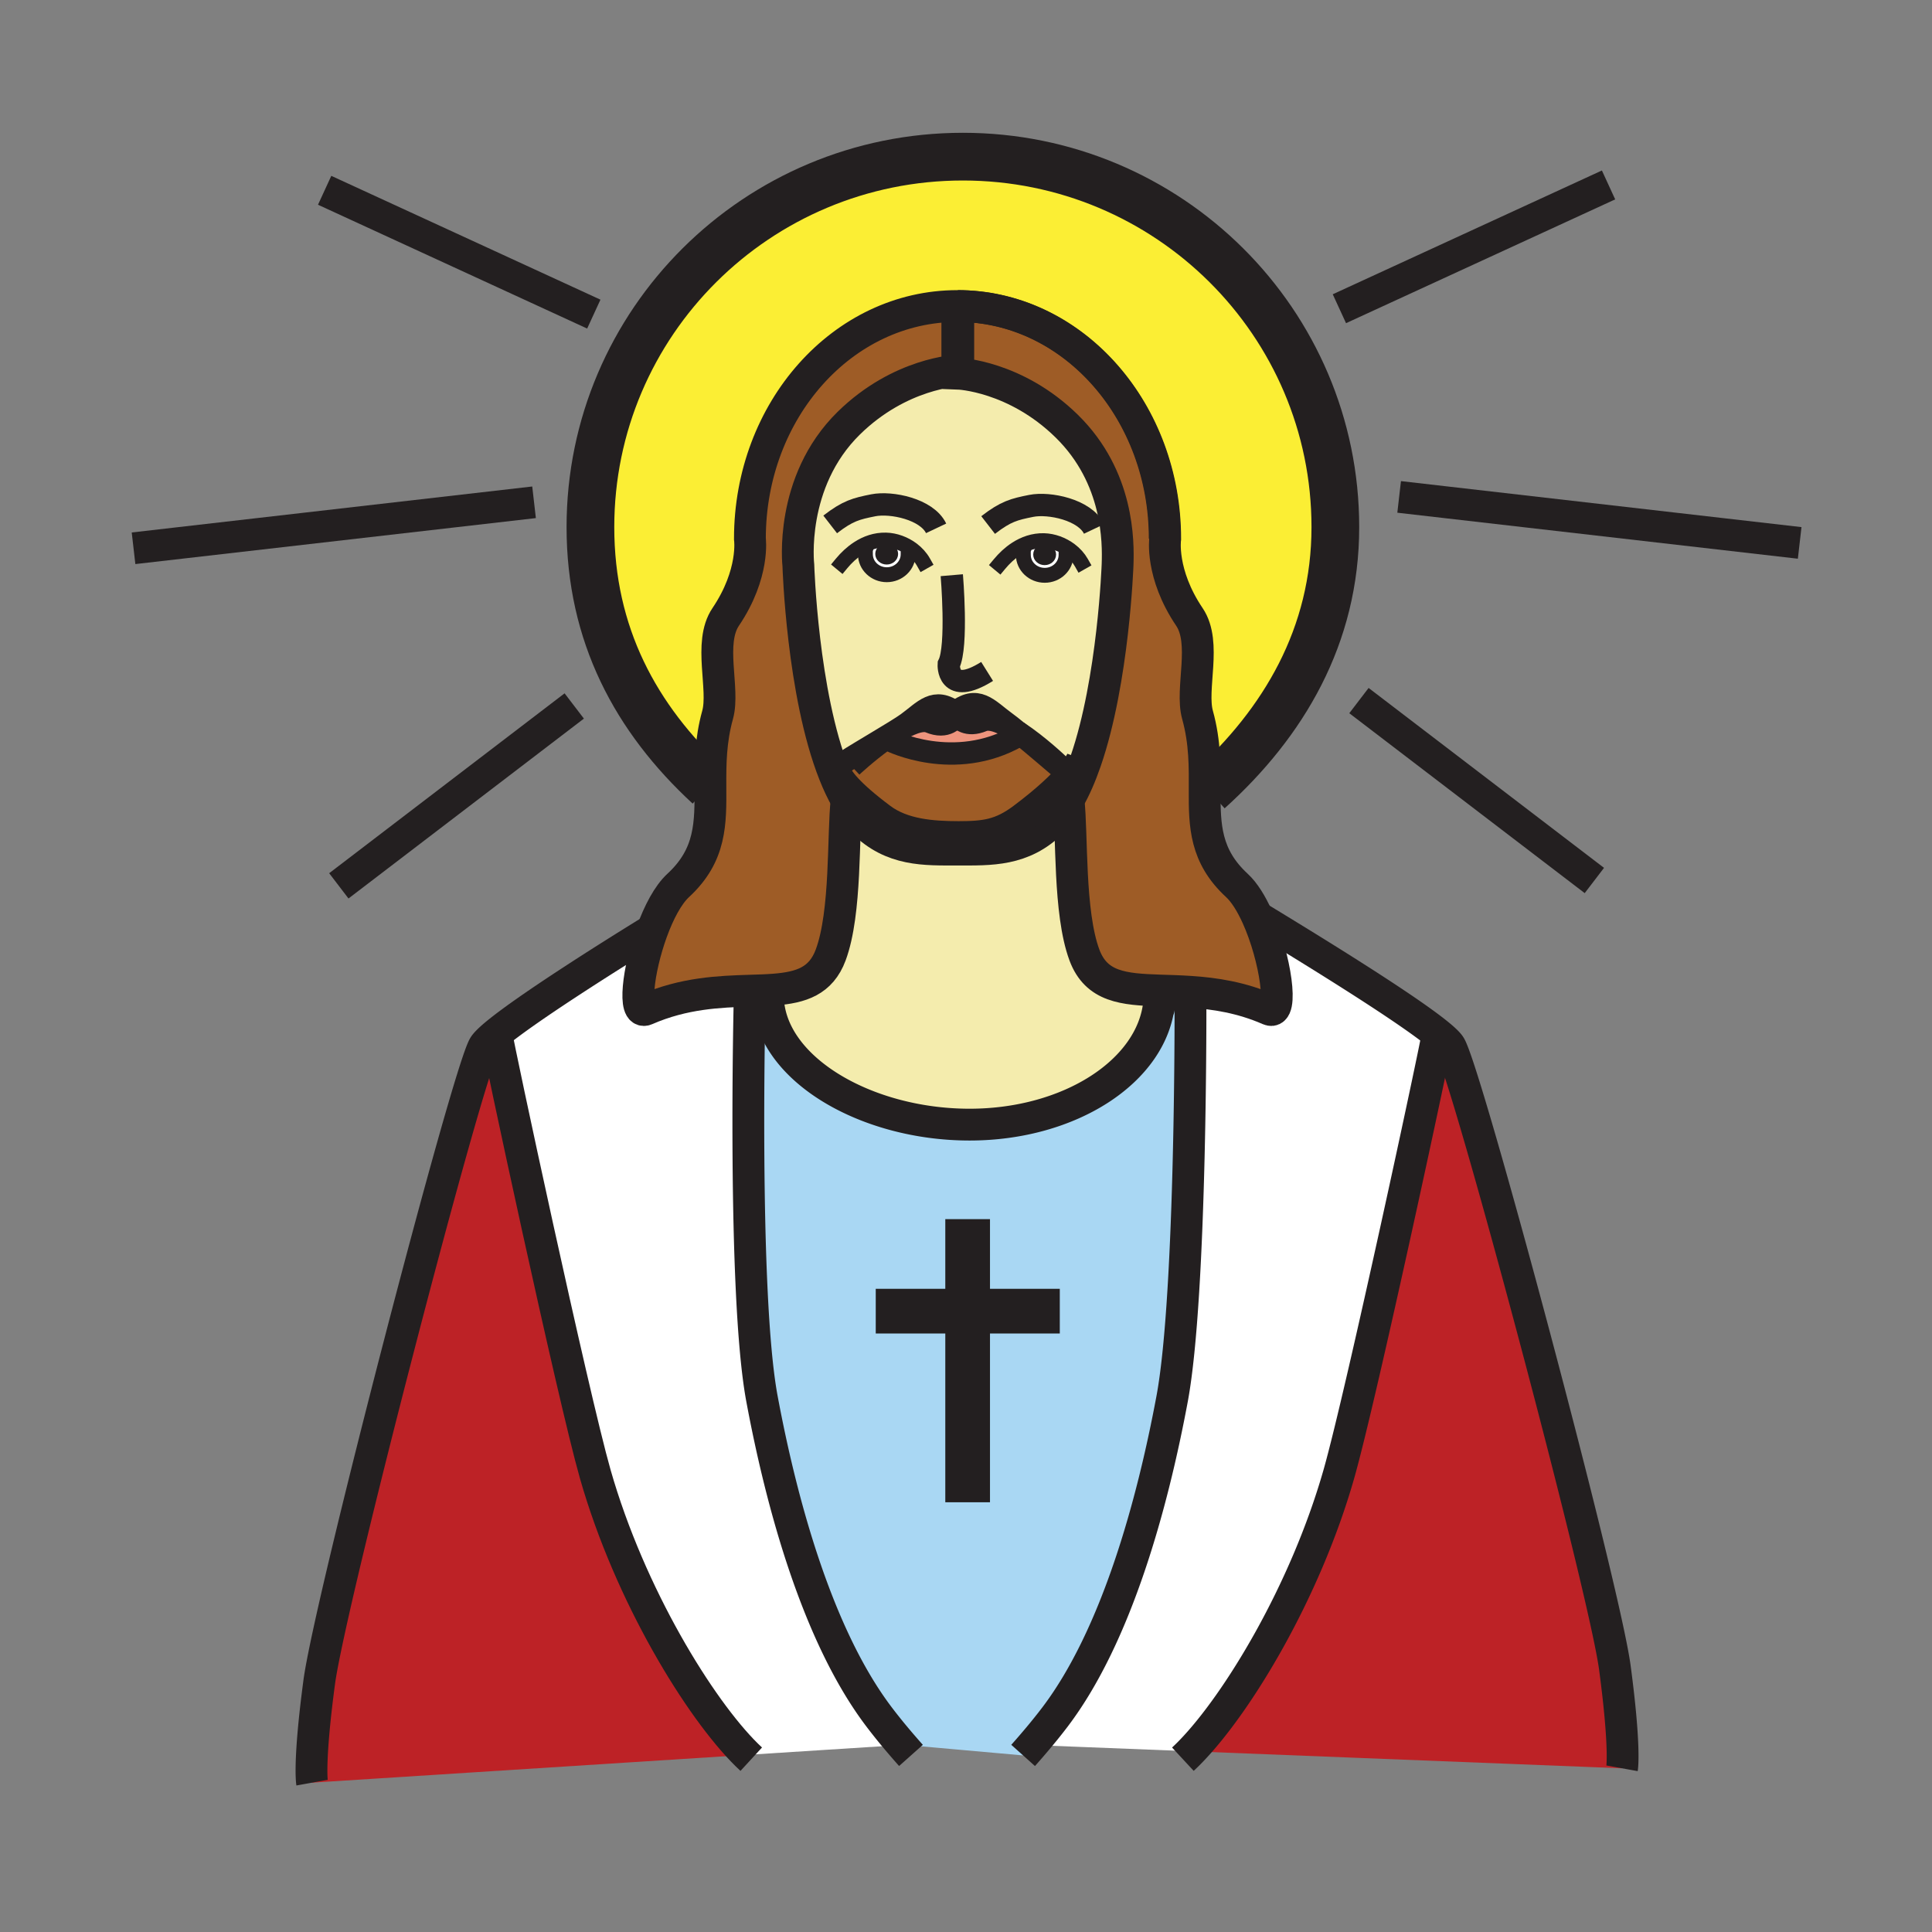 <?xml version="1.0"?><svg xmlns="http://www.w3.org/2000/svg" width="850.394" height="850.394" viewBox="0 0 850.394 850.394" overflow="visible"><rect x="0" y="0" width="850.394" height="850.394" fill="#808080" stroke="none"/><path d="M553.4 403.53c8.159 18.09 11.729 43.67 5.229 40.84-12.28-5.37-23.979-7.101-34.54-7.8-4.8-.33-9.359-.44-13.64-.58-15.92-.521-27.86-1.521-33.12-15.61-7.01-18.84-5.29-53.23-7.03-68.26 2.87-4.95 5.37-10.75 7.53-17.02 12.32-35.61 14.09-86.68 14.09-86.68.33-9.75.61-38.31-22.37-60.84-22.649-22.22-47.75-23.11-47.75-23.11v-1.33h-.42v-28.43h.2c.72 0 1.44.01 2.16.03 49.42 1.28 89.13 46.63 89.13 102.37 0 0-2.22 15.33 10.66 34.44 7.76 11.49.38 31.62 3.569 43.09 3.4 12.24 3.19 23.23 3.15 33.35-.07 15.43.22 28.86 14.17 41.73 3.342 3.08 6.392 8.07 8.982 13.81z" fill="#9e5c26"></path><path d="M587.77 232.01c0 47.85-22.739 86.17-55.77 115.99l-1.75-.01c.04-10.12.25-21.11-3.15-33.35-3.189-11.47 4.19-31.6-3.569-43.09-12.88-19.11-10.66-34.44-10.66-34.44 0-55.74-39.71-101.09-89.13-102.37-.72-.02-1.44-.03-2.16-.03h-.2c-50.43 0-91.3 45.85-91.3 102.4 0 0 2.23 15.33-10.66 34.44-7.75 11.49-.37 31.62-3.55 43.09-3.18 11.45-3.21 21.79-3.17 31.36H312c-32.24-29.78-52.12-66.78-52.12-113.99 0-90.05 73.4-163.06 163.94-163.06 90.54 0 163.95 73.01 163.95 163.06z" fill="#fbee34"></path><path d="M421.38 134.71v28.43s-25.1.89-47.76 23.1c-26.47 25.96-22.21 62.65-22.21 62.65s1.72 56.35 15.82 91.81c1.63 4.13 3.44 7.97 5.43 11.41-1.74 15.02-.01 49.42-7.03 68.27-4.29 11.49-13.02 14.271-24.75 15.2-3.41.27-7.07.38-10.95.49-13.18.42-28.86.979-45.61 8.3-5.75 2.51-3.61-17.23 2.61-34.34 3.04-8.37 7.06-16.11 11.61-20.31 14.54-13.42 14.24-27.46 14.16-43.72-.04-9.57-.01-19.91 3.17-31.36 3.18-11.47-4.2-31.6 3.55-43.09 12.89-19.11 10.66-34.44 10.66-34.44 0-56.55 40.87-102.4 91.3-102.4z" fill="#9e5c26"></path><path d="M454.35 768.09a270.785 270.785 0 0 1-4.01 4.58L398 768l-1.05.07c-3.64-4.23-7.1-8.48-10.26-12.67-26.83-35.58-42.61-93.11-51.29-139.66S330 438 330 438l-.07-1.93c3.88-.11 7.54-.221 10.95-.49-1.4.85-2.88 1.72-2.88 2.42 0 31.82 42.57 57.02 88.77 57.02 44.221 0 80.431-23.63 83.431-53.579.13-1.33.2-2.671.2-4.021v-.08-.01l.05-1.34c4.28.14 8.84.25 13.64.58L524 438s.6 131.19-8.08 177.74-24.46 104.08-51.28 139.66c-3.17 4.2-6.64 8.45-10.29 12.69z" fill="#a9d7f3"></path><path d="M632.98 455.22l-.28.351c0 2.37-33.53 158.76-43.4 193.31-14.899 52.14-44.56 100.771-65.09 121.97l-69.86-2.76c3.65-4.24 7.12-8.49 10.29-12.689 26.82-35.58 42.601-93.11 51.28-139.66S524 438 524 438l.09-1.43c10.561.699 22.26 2.43 34.54 7.8 6.5 2.83 2.93-22.75-5.229-40.84 20.939 12.73 64.129 39.1 79.579 51.69z" fill="#fff"></path><path d="M510.4 437.34v.08c0 1.35-.07 2.69-.2 4.021.09-1.811.17-3.921.2-4.101z" fill="#f4ecad" class="aac-skin-fill"></path><path d="M510.2 441.44c-3 29.949-39.21 53.579-83.431 53.579-46.2 0-88.77-25.199-88.77-57.02 0-.7 1.48-1.57 2.88-2.42 11.73-.93 20.46-3.71 24.75-15.2 7.02-18.85 5.29-53.25 7.03-68.27 2.17 3.74 4.56 7 7.18 9.63 12.89 12.88 27.26 12.21 41.64 12.21 14.38 0 28.75.67 41.64-12.21 2.62-2.62 5-5.88 7.18-9.62 1.74 15.03.021 49.42 7.03 68.26 5.26 14.09 17.2 15.09 33.12 15.61l-.05 1.34v.01c-.029.181-.109 2.291-.199 4.101z" fill="#f4ecad" class="aac-skin-fill"></path><path d="M396.95 768.07l-68.27 4.359c-20.57-20.29-51.38-70.069-66.66-123.55-9.87-34.55-43.39-190.939-43.39-193.31l-.76-.051c12.83-10.779 46.5-32.2 68.45-45.709l.61.22c-6.22 17.11-8.36 36.85-2.61 34.34 16.75-7.32 32.43-7.88 45.61-8.3L330 438s-3.28 131.19 5.4 177.74c8.68 46.55 24.46 104.08 51.29 139.66 3.16 4.19 6.62 8.44 10.26 12.67z" fill="#fff"></path><path d="M710.81 734.09c4.73 35.51 3.15 44.25 3.15 44.25l-189.75-7.49c20.53-21.199 50.19-69.83 65.09-121.97 9.87-34.55 43.4-190.939 43.4-193.31l.28-.351c2.63 2.141 4.46 3.88 5.239 5.09C645.32 471.35 706.08 698.59 710.81 734.09z" fill="#bd2226"></path><path d="M459.81 241.06c1.881 0 3.4 1.35 3.4 3.02 0 1.68-1.52 3.03-3.4 3.03-1.869 0-3.39-1.35-3.39-3.03 0-1.67 1.52-3.02 3.39-3.02z" fill="#231f20"></path><path d="M459.81 241.06c-1.869 0-3.39 1.35-3.39 3.02 0 1.68 1.521 3.03 3.39 3.03 1.881 0 3.4-1.35 3.4-3.03 0-1.67-1.52-3.02-3.4-3.02zm9.43 3.2c0 4.96-4.2 8.97-9.391 8.97-5.189 0-9.409-4.01-9.409-8.97 0-1.05-.07-1.66.069-2.25l-3.31-.33c3.609-2.36 7.72-3.79 12.24-3.7 4.09.09 8.29 1.65 11.63 4.17l-1.829 2.11z" fill="#fff"></path><path d="M450.51 242.01c-.14.59-.069 1.2-.069 2.25 0 4.96 4.22 8.97 9.409 8.97 5.19 0 9.391-4.01 9.391-8.97l1.83-2.11c-3.34-2.52-7.54-4.08-11.63-4.17-4.521-.09-8.631 1.34-12.24 3.7l3.309.33zm16.19 95.9c-2.65-2.26-11.23-9.63-17.891-15.08-.279-.23-.56-.45-.84-.67 0 0-.01-.02-.02-.02-2.25-1.84-4.23-3.4-5.61-4.39-7.399-5.35-12.109-12.11-21.84-4.2-9.23-6.97-13.89-.42-21.11 4.79-1.2.88-3.21 2.16-5.64 3.66-8.69 5.36-22.86 13.54-25.75 16 0 0-.4.65.23 2.31l-1 .39c-14.1-35.46-15.82-91.81-15.82-91.81s-4.26-36.69 22.21-62.65c22.66-22.21 47.76-23.1 47.76-23.1h.42v1.33s25.101.89 47.75 23.11c22.98 22.53 22.7 51.09 22.37 60.84 0 0-1.77 51.07-14.09 86.68l-2.01-.69c-.41.9-1.67 3.23-4.92 6.99l-4.199-3.49zm-65.16-96.03c-3.34-2.52-7.53-4.07-11.62-4.16-4.52-.1-8.63 1.34-12.24 3.7l3.31.34c-.13.58-.07 1.19-.07 2.24 0 4.95 4.21 8.97 9.4 8.97s9.41-4.02 9.41-8.97l1.81-2.12z" fill="#f4ecad" class="aac-skin-fill"></path><path d="M447.97 322.16c.28.22.561.44.84.67L448 324c-28 16-56 2-56 2l-3.17-.06c1.7-1.22 3.45-2.42 5.19-3.51 5.84-3.65 11.64-6.15 15.14-4.68 7.65 3.21 10.99-1.4 11.88-3.03 1.27 1.9 4.66 5.32 11.53 2.44 3.59-1.5 9.5 1.17 15.38 4.98.01 0 .02.02.02.02z" fill="#ee947d"></path><path d="M442.34 317.75c1.38.99 3.36 2.55 5.61 4.39-5.88-3.81-11.79-6.48-15.38-4.98-6.87 2.88-10.26-.54-11.53-2.44.19-.32.27-.53.27-.53-.27-.22-.54-.44-.81-.64 9.73-7.91 14.44-1.15 21.84 4.2z" fill="#9e5c26"></path><path d="M421.31 314.19s-.08.21-.27.53c-.43-.64-.62-1.11-.62-1.11.03-.02.05-.04.08-.06.27.2.54.42.81.64z" fill="#9e5c26"></path><path d="M393.68 243.82c0 1.67-1.52 3.03-3.39 3.03-1.88 0-3.4-1.36-3.4-3.03 0-1.67 1.52-3.02 3.4-3.02 1.87 0 3.39 1.35 3.39 3.02z" fill="#231f20"></path><path d="M388.83 325.94l3.17.06s28 14 56-2l.81-1.17c6.66 5.45 15.24 12.82 17.891 15.08l4.2 3.49c-3.75 4.33-10.141 10.55-20.9 18.6-9.41 7.04-16.3 8-28 8s-24.6-.96-34-8c-14.55-10.88-18.69-16.81-19.77-19.69C367.6 338.65 368 338 368 338c2.89-2.46 17.06-10.64 25.75-16l.27.43c-1.74 1.09-3.49 2.29-5.19 3.51z" fill="#9e5c26"></path><path d="M390.29 240.8c-1.88 0-3.4 1.35-3.4 3.02s1.52 3.03 3.4 3.03c1.87 0 3.39-1.36 3.39-3.03 0-1.67-1.52-3.02-3.39-3.02zm-12.61.62c3.61-2.36 7.72-3.8 12.24-3.7 4.09.09 8.28 1.64 11.62 4.16l-1.81 2.12c0 4.95-4.22 8.97-9.41 8.97s-9.4-4.02-9.4-8.97c0-1.05-.06-1.66.07-2.24l-3.31-.34z" fill="#fff"></path><path d="M328.68 772.43l-191.32 12.23s-1.58-8.75 3.15-44.25c4.74-35.51 65.49-269.06 72.59-280.1.74-1.149 2.4-2.79 4.77-4.79l.76.051c0 2.37 33.52 158.76 43.39 193.31 15.28 53.479 46.09 103.259 66.66 123.549z" fill="#bd2226"></path><g fill="none" stroke="#231f20"><path d="M552.48 402.97c.3.18.609.37.92.56 20.939 12.73 64.13 39.1 79.58 51.69 2.63 2.141 4.46 3.88 5.239 5.09 7.101 11.04 67.86 238.28 72.59 273.78 4.73 35.51 3.15 44.25 3.15 44.25M524 438s.6 131.19-8.08 177.74-24.46 104.08-51.28 139.66c-3.17 4.199-6.64 8.449-10.29 12.689a270.785 270.785 0 0 1-4.01 4.58M510 444c.03.44.11-.94.2-2.56.09-1.811.17-3.921.2-4.101 0-.01 0-.01 0 0v.08c0 1.35-.07 2.69-.2 4.021-3 29.949-39.21 53.579-83.431 53.579-46.2 0-88.77-25.199-88.77-57.02 0-.7 1.48-1.57 2.88-2.42 1.22-.75 2.38-1.48 2.44-2.09" stroke-width="14" stroke-miterlimit="10"></path><path d="M632.7 455.57c0 2.37-33.53 158.76-43.4 193.31-14.899 52.14-44.56 100.771-65.09 121.97a87.085 87.085 0 0 1-3.55 3.48M286.32 409.81c-21.95 13.51-55.62 34.93-68.45 45.709-2.37 2-4.03 3.641-4.77 4.79C206 471.35 145.25 704.9 140.51 740.41c-4.73 35.5-3.15 44.25-3.15 44.25M330 438s-3.28 131.19 5.4 177.74c8.68 46.55 24.46 104.08 51.29 139.66 3.16 4.189 6.62 8.439 10.26 12.67a346.14 346.14 0 0 0 4.03 4.6" stroke-width="14" stroke-miterlimit="10"></path><path d="M218.63 455.57c0 2.37 33.52 158.76 43.39 193.31 15.28 53.48 46.09 103.26 66.66 123.55.68.67 1.34 1.301 1.99 1.9" stroke-width="14" stroke-miterlimit="10"></path><path stroke-width="19.67" d="M425.92 536.62v124.62M385.47 577.12h81.01"></path><path d="M370.41 248.03c2.11-2.55 4.55-4.84 7.27-6.61 3.61-2.36 7.72-3.8 12.24-3.7 4.09.09 8.28 1.64 11.62 4.16 2 1.52 3.7 3.38 4.89 5.48" stroke-width="6.557" stroke-linecap="square" stroke-miterlimit="10"></path><path d="M399.73 244c0 4.95-4.22 8.97-9.41 8.97s-9.4-4.02-9.4-8.97c0-1.05-.06-1.66.07-2.24.03-.11.05-.21.09-.31" stroke-width="6.557" stroke-linecap="square" stroke-miterlimit="10"></path><path d="M393.68 243.82c0 1.67-1.52 3.03-3.39 3.03-1.88 0-3.4-1.36-3.4-3.03 0-1.67 1.52-3.02 3.4-3.02 1.87 0 3.39 1.35 3.39 3.02z" stroke-width="3.278" stroke-miterlimit="10"></path><path d="M412.04 232.56c-4.01-8.45-19.71-11.74-27.66-10.15-7.46 1.49-11.17 2.38-18.96 8.42" stroke-width="9.835"></path><path d="M439.92 248.3c2.12-2.55 4.55-4.85 7.28-6.62 3.609-2.36 7.72-3.79 12.24-3.7 4.09.09 8.29 1.65 11.63 4.17 2 1.51 3.689 3.37 4.88 5.47" stroke-width="6.557" stroke-linecap="square" stroke-miterlimit="10"></path><path d="M469.24 244.26c0 4.96-4.2 8.97-9.391 8.97-5.189 0-9.409-4.01-9.409-8.97 0-1.05-.07-1.66.069-2.25.021-.1.05-.2.09-.3" stroke-width="6.557" stroke-linecap="square" stroke-miterlimit="10"></path><path d="M463.21 244.08c0 1.68-1.52 3.03-3.4 3.03-1.869 0-3.39-1.35-3.39-3.03 0-1.67 1.521-3.02 3.39-3.02 1.88 0 3.4 1.35 3.4 3.02z" stroke-width="3.278" stroke-miterlimit="10"></path><path d="M481.56 232.82c-4.01-8.45-19.71-11.74-27.649-10.15-7.47 1.49-11.18 2.39-18.97 8.43" stroke-width="9.835"></path><path d="M418.94 253.18s2.66 31.25-1.33 39.25c0 0-.89 14.22 16.88 3.11" stroke-width="9.835" stroke-miterlimit="10"></path><path d="M512.67 237.11c0-55.67-39.6-100.96-88.93-102.37-.72-.02-1.44-.03-2.16-.03h-.2c-50.43 0-91.3 45.85-91.3 102.4 0 0 2.23 15.33-10.66 34.44-7.75 11.49-.37 31.62-3.55 43.09-3.18 11.45-3.21 21.79-3.17 31.36.08 16.26.38 30.3-14.16 43.72-4.55 4.2-8.57 11.94-11.61 20.31-6.22 17.11-8.36 36.85-2.61 34.34 16.75-7.32 32.43-7.88 45.61-8.3 3.88-.11 7.54-.221 10.95-.49 11.73-.93 20.46-3.71 24.75-15.2 7.02-18.85 5.29-53.25 7.03-68.27.02-.2.05-.4.07-.59" stroke-width="14" stroke-miterlimit="10"></path><path d="M392 326s28 14 56-2" stroke-width="9.835" stroke-miterlimit="10"></path><path d="M421.8 136.04v28.43s25.101.89 47.75 23.11c22.98 22.53 22.7 51.09 22.37 60.84 0 0-1.77 51.07-14.09 86.68-2.16 6.27-4.66 12.07-7.53 17.02-2.18 3.74-4.56 7-7.18 9.62-12.89 12.88-27.26 12.21-41.64 12.21-14.38 0-28.75.67-41.64-12.21-2.62-2.63-5.01-5.89-7.18-9.63-1.99-3.44-3.8-7.28-5.43-11.41-14.1-35.46-15.82-91.81-15.82-91.81s-4.26-36.69 22.21-62.65c22.66-22.21 47.76-23.1 47.76-23.1v-28.43" stroke-width="14" stroke-miterlimit="10"></path><path d="M421.58 134.71c.72 0 1.44.01 2.16.03 49.42 1.28 89.13 46.63 89.13 102.37 0 0-2.22 15.33 10.66 34.44 7.76 11.49.38 31.62 3.569 43.09 3.4 12.24 3.19 23.23 3.15 33.35-.07 15.43.22 28.86 14.17 41.73 3.34 3.08 6.39 8.07 8.98 13.81 8.159 18.09 11.729 43.67 5.229 40.84-12.28-5.37-23.979-7.101-34.54-7.8-4.8-.33-9.359-.44-13.64-.58-15.92-.521-27.86-1.521-33.12-15.61-7.01-18.84-5.29-53.23-7.03-68.26-.02-.2-.05-.4-.069-.6" stroke-width="14" stroke-miterlimit="10"></path><path d="M312 346c-32.24-29.78-52.12-66.78-52.12-113.99 0-90.05 73.4-163.06 163.94-163.06 90.541 0 163.95 73.01 163.95 163.06 0 47.85-22.739 86.17-55.77 115.99" stroke-width="21" stroke-miterlimit="10"></path><path stroke-width="14" stroke-miterlimit="10" d="M142.9 83.76l118.47 54.5M149.14 389.92l103.62-79.18M58.78 241.33l176.29-20.24M708.02 81.4l-118.47 54.49M701.78 387.56l-103.62-79.19M792.15 238.97l-176.3-20.25"></path><path d="M368 338c2.89-2.46 17.06-10.64 25.75-16 2.43-1.5 4.44-2.78 5.64-3.66 7.22-5.21 11.88-11.76 21.11-4.79.27.2.54.42.81.64 0 0-.08.21-.27.53-.89 1.63-4.23 6.24-11.88 3.03-3.5-1.47-9.3 1.03-15.14 4.68-1.74 1.09-3.49 2.29-5.19 3.51-7.52 5.43-13.92 11.43-13.92 11.43M447.97 322.16c9.141 5.95 18.19 14.66 18.19 14.66" stroke-width="9.835" stroke-miterlimit="10"></path><path d="M466.7 337.91c-2.65-2.26-11.23-9.63-17.891-15.08-.279-.23-.56-.45-.859-.69.01 0 .02.02 0 0-2.25-1.84-4.23-3.4-5.61-4.39-7.399-5.35-12.109-12.11-21.84-4.2-.03.02-.05.04-.08.06 0 0 .19.47.62 1.11 1.27 1.9 4.66 5.32 11.53 2.44 3.59-1.5 9.5 1.17 15.38 4.98" stroke-width="9.835" stroke-miterlimit="10"></path><path d="M476 334s-.05.14-.18.41c-.41.9-1.67 3.23-4.92 6.99-3.75 4.33-10.141 10.55-20.9 18.6-9.41 7.04-16.3 8-28 8s-24.6-.96-34-8c-14.55-10.88-18.69-16.81-19.77-19.69-.63-1.66-.23-2.31-.23-2.31" stroke-width="13.113" stroke-miterlimit="10"></path></g><path fill="none" d="M0 0h850.394v850.394H0z"></path></svg>